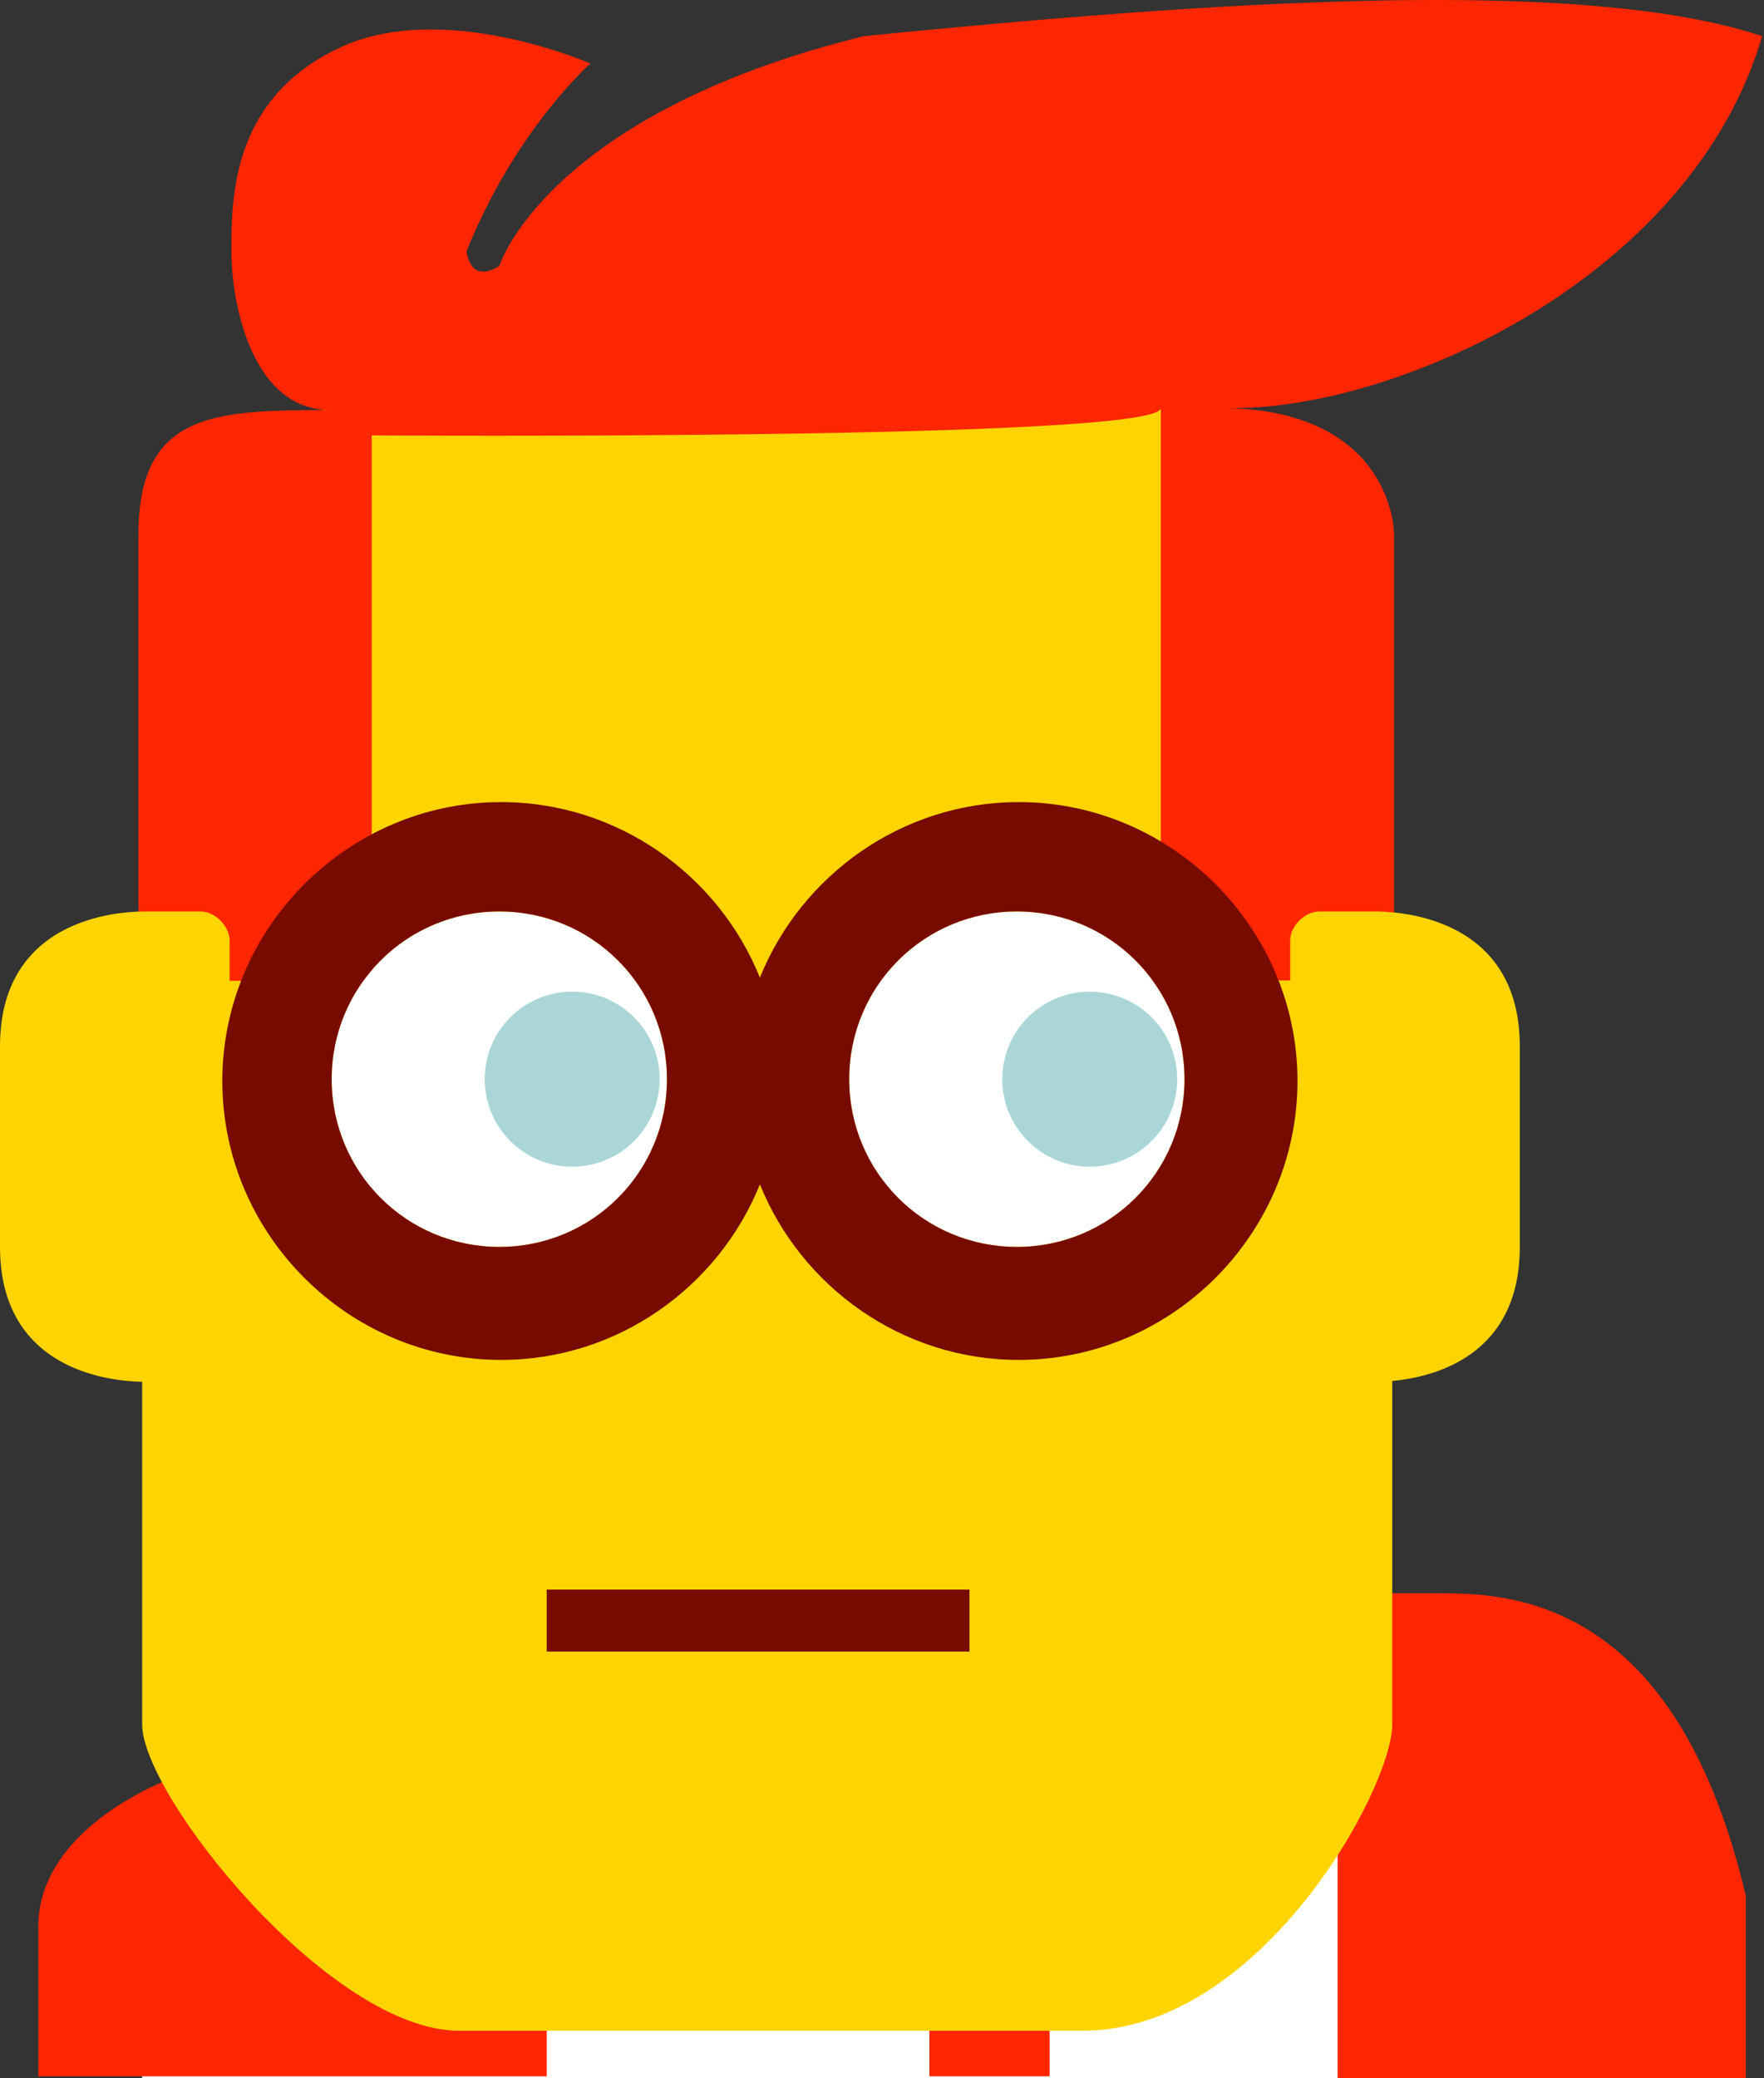 <svg viewBox="0 0 484 570" xmlns="http://www.w3.org/2000/svg">
  <rect x="0" y="0" width="484" height="570" fill="#333333" stroke="none"/>
  <path d="M39 503v67h343v-67H39z" fill="#feffff"/>
  <path d="M10.502 569.5v-41c0-28 37.29-41.04 37.29-41.04L127.5
    556.5H150v13H10.502zM367 437h27c19 0 65.5 0 85 83v50H367V437zM255
    553.5h33v16h-33v-16z" fill="#ff2600"/>
  <path d="M39 191v282c0 19.5 51.5 84 87 84h171c49 0 85-66.5
    85-84V191c0-4-48-80-52-80H90.5c-4 0-51.5 80-51.5 80"
    fill="#ffd400"/>
  <path d="M38 268.92v-122.5c0-34.5 22.736-33.687
    53-34-21.5.5-27.5-28.5-27.5-43.5 0-14.5 0-41.5 29-55.5 28.5-14
    69.5 4 69.5 4s-20.5 18-34 51.5c1.5 9.5 9 4 9 4s13-41.5
    100-63c95.5-9.5 197-16.5 246.5 0-19.5 66.5-101 103-147 102
    46 1 46 34.5 46 34.5v122.5h-64v-157c0 9-216.5 7.5-216.5
    7.5v150c-30-.5-64-.5-64-.5z" fill="#ff2600"/>
  <path d="M417 342v-55c0-37-36-37-40-37h-15c-4 0-8 4-8 8v113c0
    4 4 8 8 8h15c4 0 40 0 40-37M0 287v55c0 37 36 37 40 37h15c4
    0 8-4 8-8V258c0-4-4-8-8-8H40c-4 0-40 0-40 37" fill="#ffd400"/>
  <path d="M150 436v17h116v-17H150" fill="#770b00" data-id="mouth"/>
  <path d="M279 342c-25.5 0-46-20.5-46-46s20.5-46 46-46 46 20.5
    46 46-20.5 46-46 46m-142 0c-25.5 0-46-20.5-46-46s20.5-46 46-46
    46 20.5 46 46-20.5 46-46 46" fill="#feffff"/>
  <circle cx="137" cy="296" r="24" fill="#aad6d7" data-id="right-eye"
    transform="translate(20, 0)"/>
  <circle cx="279" cy="296" r="24" fill="#aad6d7" data-id="left-eye"
    transform="translate(20, 0)"/>
  <path d="M137.5 373c-42 0-76.5-34.5-76.5-76.5S95.5 220 137.5
    220c32.003 0 59.65 20.03 71 48.147C219.85 240.03 247.497 220
    279.5 220c42 0 76.5 34.5 76.5 76.5S321.5 373 279.5 373c-32.003
    0-59.65-20.03-71-48.147C197.15 352.97 169.503 373 137.5
    373m-.5-31c25.5 0 46-20.5 46-46s-20.5-46-46-46-46 20.5-46 46
    20.5 46 46 46m142 0c25.5 0 46-20.5 46-46s-20.5-46-46-46-46
    20.5-46 46 20.5 46 46 46" fill="#770b00"/>
</svg>
